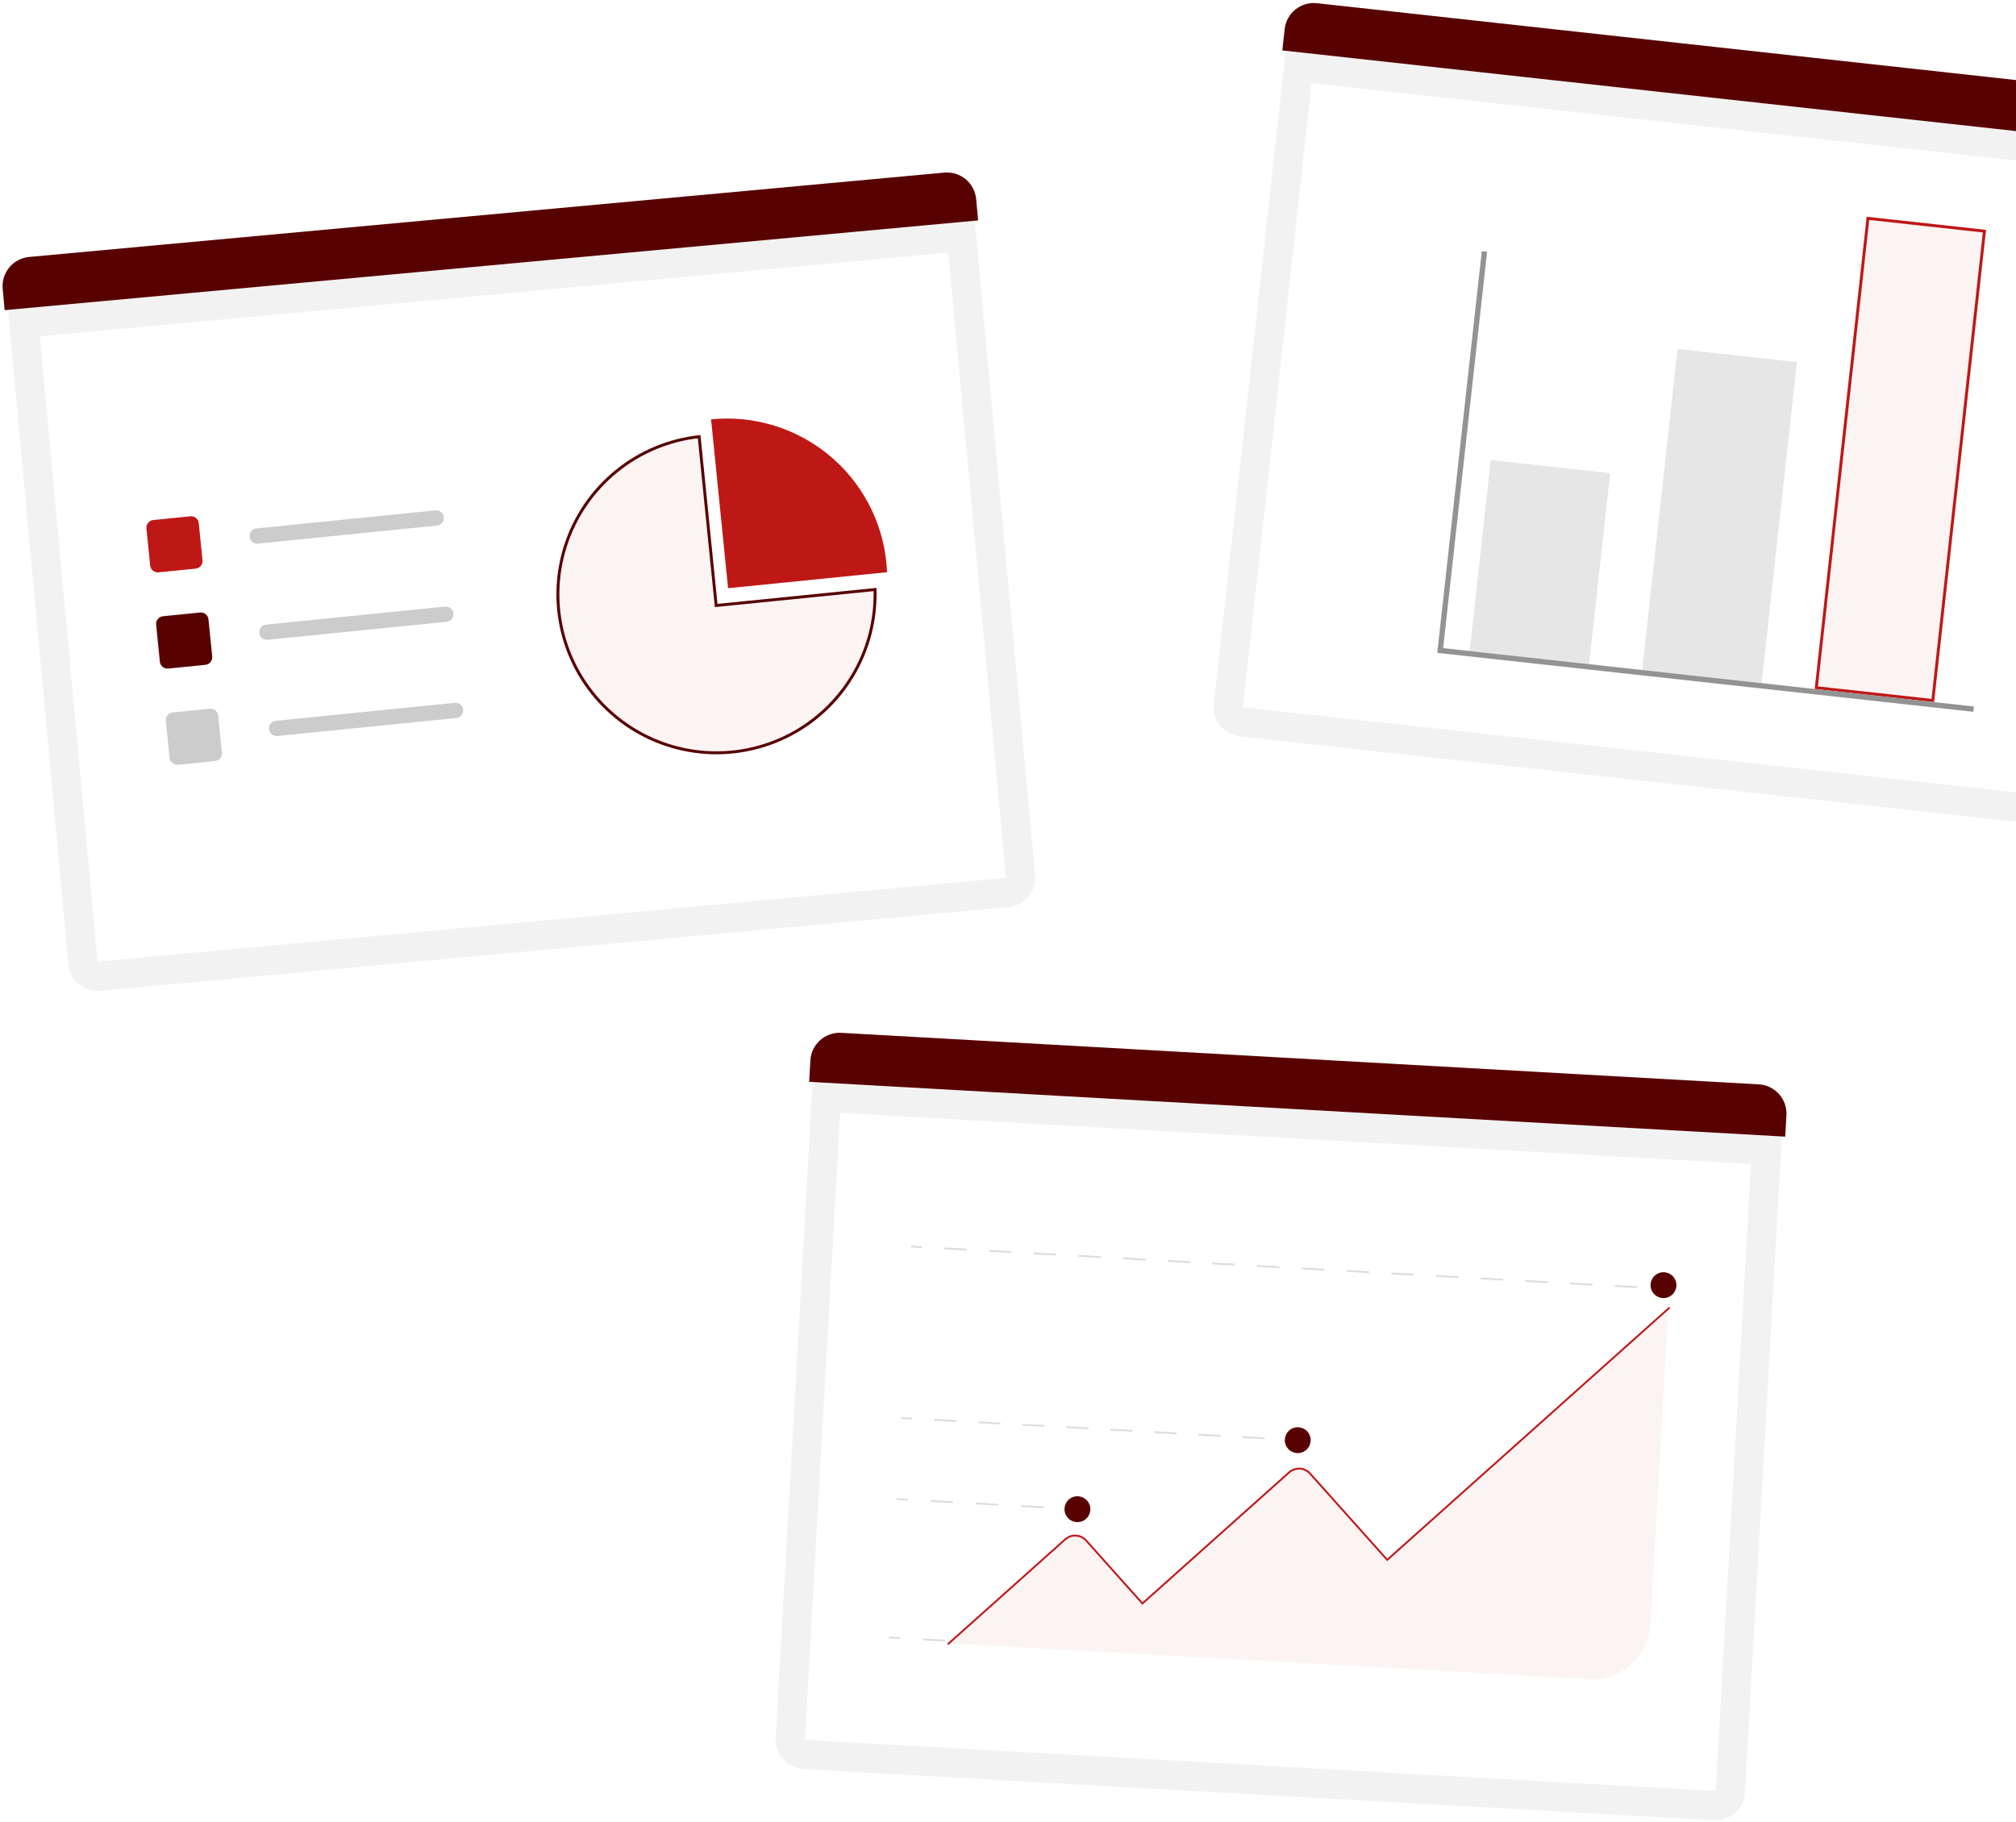 <svg width="688" height="622" viewBox="0 0 688 622" fill="none" xmlns="http://www.w3.org/2000/svg">
<rect x="0" y="0" width="688" height="622" fill="#808080" stroke="none"/>
<g clip-path="url(#clip0_1763_4147)">
<rect width="688" height="622" fill="white"/>
<path d="M443.185 22.855L762.578 57.977L738.602 276.01C738.3 278.754 735.83 280.735 733.085 280.433L423.633 246.404C420.888 246.102 418.908 243.633 419.209 240.888L443.185 22.855Z" fill="white"/>
<path d="M443.185 22.855L762.578 57.977L738.602 276.01C738.3 278.754 735.83 280.735 733.085 280.433L423.633 246.404C420.888 246.102 418.908 243.633 419.209 240.888L443.185 22.855Z" stroke="#F2F2F2" stroke-width="10"/>
<path d="M549.488 161.516L508.732 157.034L501.562 222.243L542.317 226.725L549.488 161.516Z" fill="#E6E6E6"/>
<path d="M613.236 123.611L572.48 119.129L560.43 228.716L601.185 233.198L613.236 123.611Z" fill="#E6E6E6"/>
<path d="M619.85 234.75L637.468 74.533L677.229 78.906L659.611 239.122L619.85 234.75Z" fill="#FCF3F3" stroke="#BE1816"/>
<path d="M673.437 242.977L490.491 222.859L505.692 85.726L507.503 85.925L492.501 221.246L673.637 241.165L673.437 242.977Z" fill="#939393"/>
<path d="M438.415 9.94C439.018 4.45 443.958 0.489 449.448 1.093L761.195 35.374C766.685 35.978 770.646 40.918 770.042 46.407L769.242 53.68L437.615 17.212L438.415 9.94Z" fill="#580101"/>
<path d="M282.007 374.627L602.818 392.649L590.515 611.651C590.361 614.408 588 616.517 585.243 616.362L274.415 598.901C271.658 598.746 269.549 596.385 269.704 593.628L282.007 374.627Z" fill="white"/>
<path d="M566.389 439.508L566.354 440.138L570.13 440.349L570.165 439.72L566.389 439.508Z" fill="#DDDDDD"/>
<path d="M558.723 439.71L551.094 439.283L551.13 438.653L558.758 439.081L558.723 439.71ZM543.466 438.855L535.837 438.427L535.872 437.798L543.501 438.225L543.466 438.855ZM528.208 437.999L520.58 437.571L520.615 436.942L528.244 437.37L528.208 437.999ZM512.951 437.143L505.323 436.715L505.358 436.086L512.987 436.514L512.951 437.143ZM497.694 436.288L490.066 435.86L490.101 435.23L497.729 435.658L497.694 436.288ZM482.437 435.432L474.808 435.004L474.844 434.375L482.472 434.802L482.437 435.432ZM467.18 434.576L459.551 434.148L459.586 433.519L467.215 433.947L467.18 434.576ZM451.923 433.72L444.294 433.293L444.329 432.663L451.958 433.091L451.923 433.72ZM436.665 432.865L429.037 432.437L429.072 431.807L436.701 432.235L436.665 432.865ZM421.408 432.009L413.78 431.581L413.815 430.952L421.443 431.38L421.408 432.009ZM406.151 431.153L398.522 430.725L398.558 430.096L406.186 430.524L406.151 431.153ZM390.894 430.298L383.265 429.87L383.301 429.24L390.929 429.668L390.894 430.298ZM375.637 429.442L368.008 429.014L368.043 428.385L375.672 428.813L375.637 429.442ZM360.379 428.586L352.751 428.158L352.786 427.529L360.415 427.957L360.379 428.586ZM345.122 427.73L337.494 427.303L337.529 426.673L345.158 427.101L345.122 427.73ZM329.865 426.875L322.236 426.447L322.272 425.817L329.9 426.245L329.865 426.875Z" fill="#DDDDDD"/>
<path d="M310.867 425.178L310.832 425.808L314.608 426.019L314.643 425.39L310.867 425.178Z" fill="#DDDDDD"/>
<path d="M439.119 491.085L439.084 491.715L442.86 491.927L442.895 491.297L439.119 491.085Z" fill="#DDDDDD"/>
<path d="M431.571 491.294L424.056 490.872L424.091 490.243L431.606 490.665L431.571 491.294ZM416.541 490.451L409.025 490.029L409.061 489.4L416.576 489.822L416.541 490.451ZM401.51 489.608L393.995 489.186L394.03 488.557L401.545 488.978L401.51 489.608ZM386.48 488.765L378.964 488.343L379 487.714L386.515 488.136L386.48 488.765ZM371.449 487.922L363.933 487.5L363.969 486.871L371.484 487.292L371.449 487.922ZM356.418 487.079L348.903 486.657L348.938 486.028L356.454 486.449L356.418 487.079ZM341.388 486.236L333.872 485.814L333.908 485.185L341.423 485.606L341.388 486.236ZM326.357 485.393L318.842 484.971L318.877 484.342L326.392 484.763L326.357 485.393Z" fill="#DDDDDD"/>
<path d="M307.584 483.709L307.549 484.338L311.325 484.55L311.36 483.92L307.584 483.709Z" fill="#DDDDDD"/>
<path d="M363.932 514.648L363.896 515.277L367.673 515.489L367.708 514.86L363.932 514.648Z" fill="#DDDDDD"/>
<path d="M356.167 514.843L348.434 514.409L348.47 513.78L356.202 514.213L356.167 514.843ZM340.702 513.975L332.97 513.542L333.005 512.912L340.737 513.346L340.702 513.975ZM325.238 513.108L317.506 512.674L317.541 512.045L325.273 512.479L325.238 513.108Z" fill="#DDDDDD"/>
<path d="M306.031 511.399L305.996 512.028L309.772 512.24L309.808 511.611L306.031 511.399Z" fill="#DDDDDD"/>
<path d="M361.283 561.904L361.248 562.533L365.024 562.745L365.059 562.116L361.283 561.904Z" fill="#DDDDDD"/>
<path d="M353.516 562.1L345.784 561.666L345.819 561.037L353.551 561.47L353.516 562.1ZM338.052 561.232L330.32 560.799L330.355 560.169L338.087 560.603L338.052 561.232ZM322.588 560.365L314.856 559.931L314.891 559.302L322.623 559.735L322.588 560.365Z" fill="#DDDDDD"/>
<path d="M303.381 558.657L303.346 559.286L307.122 559.498L307.157 558.869L303.381 558.657Z" fill="#DDDDDD"/>
<path d="M324.608 560.963L542.267 573.17C547.537 573.46 552.707 571.647 556.643 568.13C560.579 564.612 562.958 559.677 563.26 554.407L569.272 447.211L568.841 447.199L473.197 532.679L446.679 503.017C446.191 502.468 445.582 502.039 444.9 501.764C444.219 501.489 443.482 501.376 442.75 501.434C441.639 501.541 440.595 502.011 439.779 502.772L389.656 547.565L370.267 525.879C369.849 525.411 369.343 525.029 368.777 524.757C368.212 524.484 367.598 524.326 366.971 524.291C366.344 524.256 365.717 524.345 365.124 524.552C364.532 524.76 363.986 525.082 363.518 525.5C363.181 525.807 330.756 555.321 324.608 560.963Z" fill="#FCF3F3"/>
<path d="M323.645 561.54L323.225 561.07L363.333 525.223C364.393 524.277 365.785 523.791 367.203 523.87C368.622 523.95 369.951 524.589 370.898 525.647L389.902 546.909L439.745 502.361C440.805 501.415 442.197 500.929 443.615 501.009C445.033 501.088 446.362 501.727 447.31 502.785L473.442 532.023L569.583 446.095L570.003 446.565L473.392 532.913L446.84 503.205C446.426 502.742 445.925 502.366 445.366 502.096C444.807 501.827 444.2 501.67 443.58 501.636C442.96 501.601 442.339 501.688 441.753 501.894C441.167 502.099 440.628 502.417 440.165 502.831L389.852 547.799L370.428 526.067C369.592 525.134 368.419 524.57 367.168 524.5C365.917 524.43 364.689 524.859 363.753 525.693L323.645 561.54Z" fill="#BE1816"/>
<path d="M369.726 519.089C371.888 517.965 372.73 515.3 371.606 513.138C370.481 510.976 367.817 510.135 365.655 511.259C363.493 512.383 362.651 515.047 363.776 517.209C364.9 519.371 367.564 520.213 369.726 519.089Z" fill="#580101"/>
<path d="M444.915 495.526C447.078 494.402 447.919 491.738 446.795 489.576C445.671 487.414 443.007 486.572 440.845 487.696C438.682 488.82 437.841 491.484 438.965 493.646C440.089 495.809 442.753 496.65 444.915 495.526Z" fill="#580101"/>
<path d="M569.738 442.61C571.9 441.486 572.741 438.822 571.617 436.66C570.493 434.498 567.829 433.656 565.667 434.78C563.505 435.904 562.663 438.568 563.787 440.73C564.911 442.893 567.575 443.734 569.738 442.61Z" fill="#580101"/>
<path d="M282.007 374.627L602.818 392.649L590.515 611.651C590.361 614.408 588 616.517 585.243 616.362L274.415 598.901C271.658 598.746 269.549 596.385 269.704 593.628L282.007 374.627Z" stroke="#F2F2F2" stroke-width="10"/>
<path d="M276.554 361.984C276.864 356.47 281.585 352.251 287.099 352.561L600.232 370.152C605.746 370.462 609.965 375.183 609.656 380.697L609.245 388.002L276.144 369.289L276.554 361.984Z" fill="#580101"/>
<path d="M8.176 110.285L328.137 80.787L348.274 299.207C348.527 301.957 346.504 304.392 343.754 304.645L33.751 333.226C31.001 333.479 28.567 331.455 28.313 328.706L8.176 110.285Z" fill="white"/>
<path d="M66.779 194.103L54.103 195.38C53.415 195.448 52.728 195.241 52.193 194.804C51.658 194.367 51.319 193.736 51.249 193.048L49.972 180.372C49.904 179.685 50.111 178.998 50.548 178.463C50.985 177.928 51.616 177.588 52.304 177.518L64.98 176.242C65.667 176.173 66.354 176.38 66.889 176.817C67.424 177.254 67.764 177.886 67.834 178.573L69.11 191.249C69.179 191.937 68.972 192.623 68.535 193.158C68.097 193.694 67.466 194.033 66.779 194.103Z" fill="#BE1816"/>
<path d="M70.087 226.946L57.411 228.223C56.724 228.291 56.037 228.084 55.502 227.647C54.967 227.21 54.627 226.578 54.557 225.891L53.281 213.215C53.212 212.527 53.419 211.841 53.856 211.306C54.294 210.771 54.925 210.431 55.612 210.361L68.288 209.084C68.976 209.016 69.662 209.223 70.198 209.66C70.733 210.097 71.072 210.729 71.142 211.416L72.419 224.092C72.487 224.78 72.28 225.466 71.843 226.001C71.406 226.536 70.775 226.876 70.087 226.946Z" fill="#580101"/>
<path d="M73.394 259.787L60.718 261.063C60.03 261.132 59.344 260.925 58.809 260.488C58.274 260.051 57.934 259.419 57.864 258.732L56.587 246.056C56.519 245.368 56.726 244.682 57.163 244.147C57.6 243.612 58.232 243.272 58.919 243.202L71.595 241.925C72.282 241.857 72.969 242.064 73.504 242.501C74.039 242.938 74.379 243.57 74.449 244.257L75.725 256.933C75.794 257.62 75.587 258.307 75.15 258.842C74.713 259.377 74.081 259.717 73.394 259.787Z" fill="#CCCCCC"/>
<path d="M149.113 179.409L88.037 185.56C87.35 185.628 86.665 185.42 86.131 184.983C85.597 184.546 85.258 183.914 85.189 183.228C85.12 182.541 85.326 181.855 85.762 181.32C86.198 180.785 86.829 180.445 87.515 180.374L148.591 174.223C148.931 174.188 149.276 174.221 149.604 174.319C149.932 174.417 150.238 174.579 150.504 174.796C150.769 175.012 150.99 175.279 151.152 175.581C151.314 175.883 151.416 176.214 151.45 176.555C151.484 176.896 151.451 177.24 151.352 177.568C151.253 177.896 151.091 178.201 150.873 178.467C150.656 178.732 150.389 178.951 150.087 179.113C149.785 179.275 149.454 179.375 149.113 179.409Z" fill="#CCCCCC"/>
<path d="M152.419 212.252L91.344 218.403C90.657 218.47 89.971 218.263 89.437 217.826C88.903 217.388 88.565 216.757 88.496 216.07C88.426 215.384 88.632 214.698 89.069 214.163C89.505 213.628 90.135 213.288 90.822 213.217L151.897 207.066C152.585 206.997 153.272 207.204 153.807 207.641C154.342 208.078 154.682 208.71 154.751 209.398C154.82 210.086 154.614 210.773 154.176 211.308C153.739 211.843 153.107 212.183 152.419 212.252Z" fill="#CCCCCC"/>
<path d="M155.726 245.095L94.651 251.245C93.964 251.313 93.278 251.106 92.744 250.668C92.21 250.231 91.871 249.6 91.802 248.913C91.733 248.226 91.939 247.54 92.375 247.005C92.811 246.47 93.442 246.13 94.128 246.06L155.204 239.909C155.545 239.874 155.889 239.906 156.217 240.005C156.546 240.103 156.851 240.265 157.117 240.481C157.383 240.698 157.603 240.965 157.765 241.267C157.928 241.568 158.029 241.899 158.063 242.24C158.098 242.581 158.064 242.925 157.965 243.254C157.866 243.582 157.704 243.887 157.487 244.152C157.27 244.417 157.002 244.637 156.7 244.799C156.398 244.96 156.067 245.061 155.726 245.095Z" fill="#CCCCCC"/>
<path d="M302.72 195.328C302.676 194.231 302.602 193.13 302.491 192.023C301.039 177.609 293.921 164.362 282.702 155.196C271.483 146.03 257.082 141.696 242.668 143.147L248.473 200.791L302.72 195.328Z" fill="#BE1816"/>
<path d="M244.355 206.197L244.405 206.695L244.902 206.645L298.618 201.235C298.929 211.611 296.249 221.861 290.892 230.762C285.445 239.814 277.467 247.074 267.942 251.647C258.418 256.219 247.763 257.904 237.293 256.493C226.822 255.083 216.993 250.639 209.018 243.709C201.043 236.78 195.27 227.667 192.412 217.496C189.554 207.325 189.735 196.54 192.933 186.47C196.131 176.401 202.206 167.487 210.409 160.829C218.483 154.276 228.271 150.19 238.6 149.054L244.355 206.197Z" fill="#FCF3F3" stroke="#580101"/>
<path d="M8.176 110.285L328.137 80.787L348.274 299.207C348.527 301.957 346.504 304.392 343.754 304.645L33.751 333.226C31.001 333.479 28.567 331.455 28.313 328.706L8.176 110.285Z" stroke="#F2F2F2" stroke-width="10"/>
<path d="M0.918 98.587C0.411 93.087 4.458 88.218 9.958 87.711L322.26 58.919C327.759 58.411 332.629 62.459 333.136 67.958L333.807 75.243L1.59 105.872L0.918 98.587Z" fill="#580101"/>
</g>
<defs>
<clipPath id="clip0_1763_4147">
<rect width="688" height="622" fill="white"/>
</clipPath>
</defs>
</svg>
